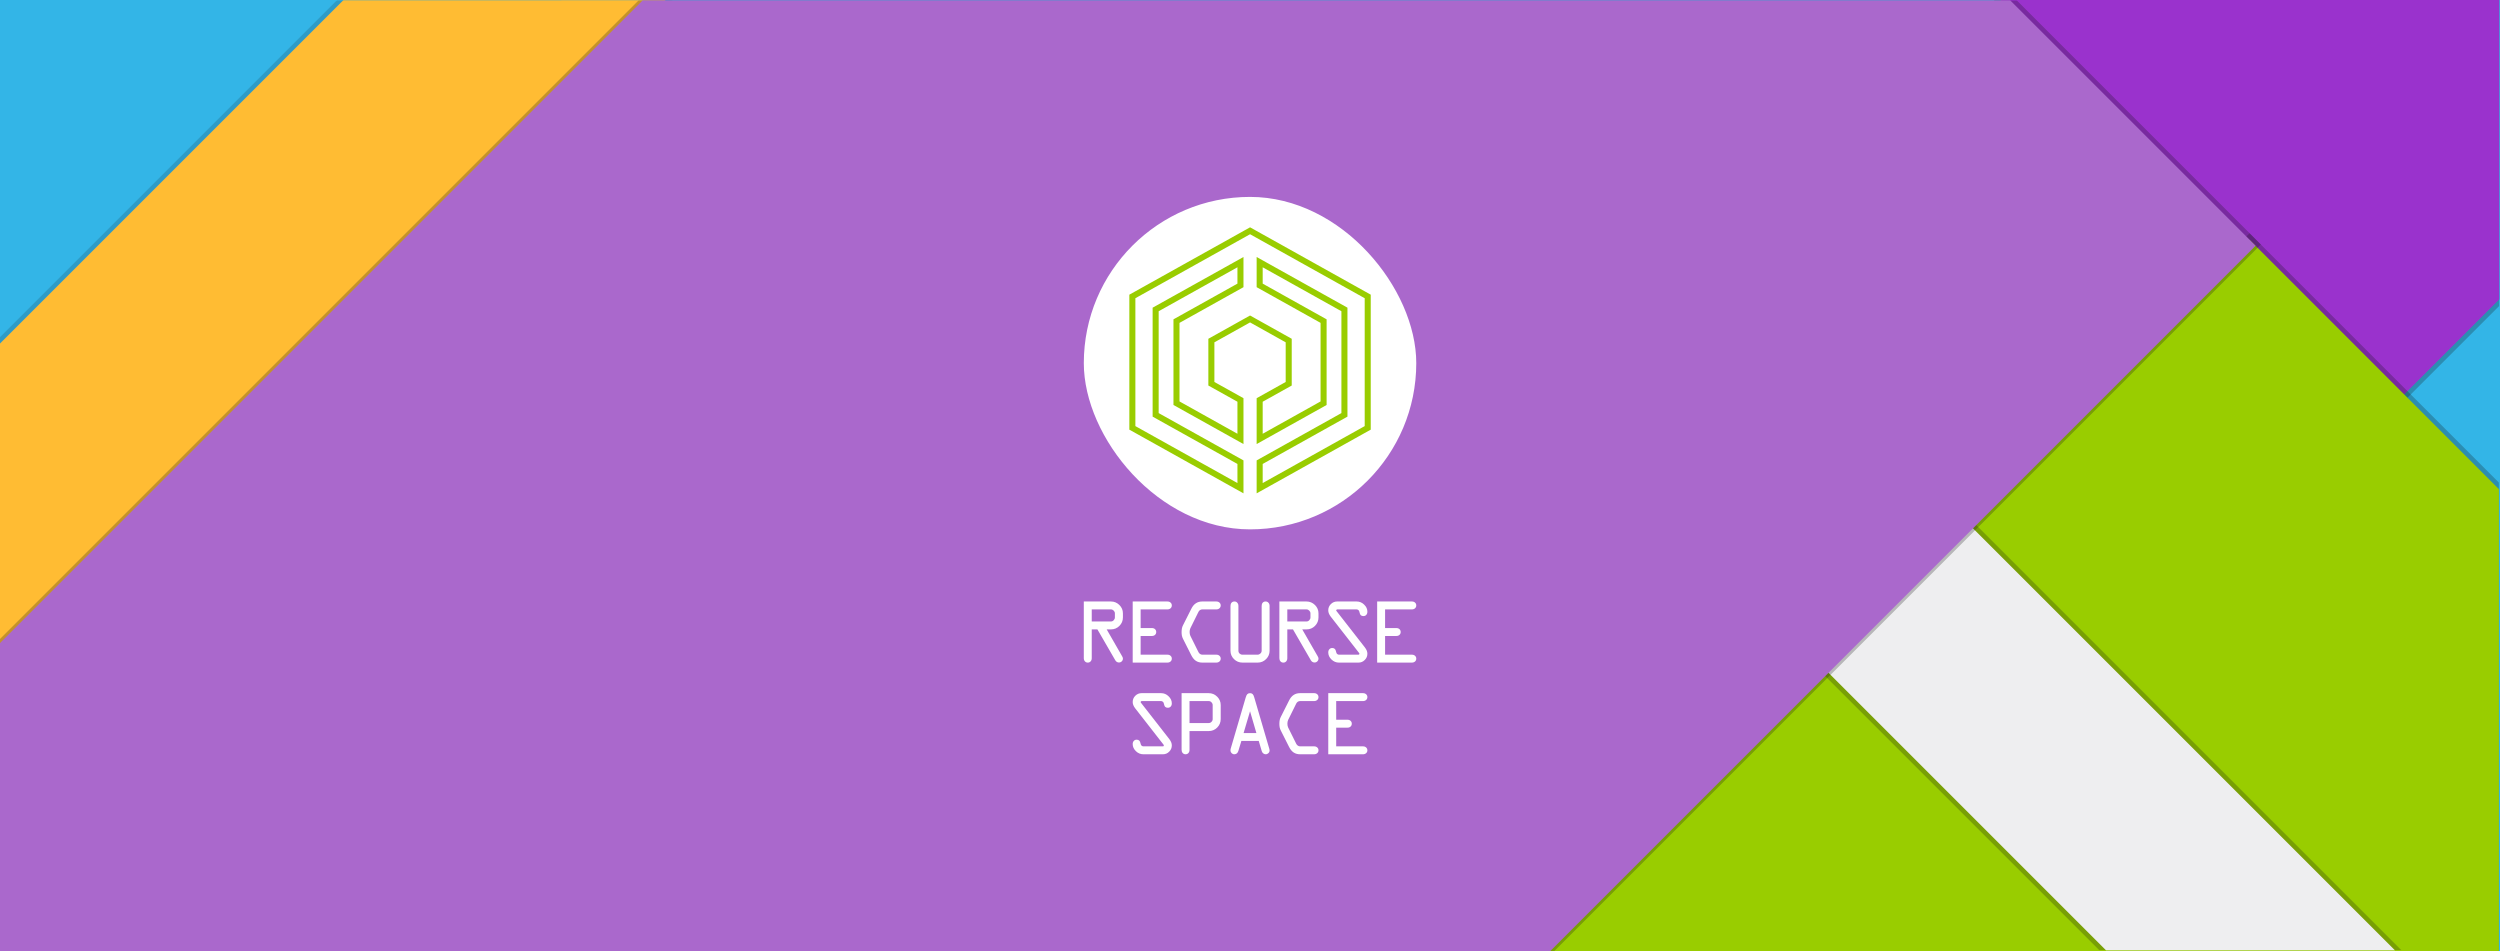 <?xml version="1.0" encoding="UTF-8" standalone="no"?>
<!-- Creator: CorelDRAW X8 -->

<svg
   xmlns:dc="http://purl.org/dc/elements/1.1/"
   xmlns:cc="http://creativecommons.org/ns#"
   xmlns:rdf="http://www.w3.org/1999/02/22-rdf-syntax-ns#"
   xmlns:svg="http://www.w3.org/2000/svg"
   xmlns="http://www.w3.org/2000/svg"
   xmlns:sodipodi="http://sodipodi.sourceforge.net/DTD/sodipodi-0.dtd"
   xmlns:inkscape="http://www.inkscape.org/namespaces/inkscape"
   xml:space="preserve"
   width="2691.657"
   height="1024"
   version="1.1"
   style="clip-rule:evenodd;fill-rule:evenodd;image-rendering:optimizeQuality;shape-rendering:geometricPrecision;text-rendering:geometricPrecision"
   viewBox="0 0 178829.28 68033.572"
   id="svg2"
   inkscape:version="0.91 r13725"
   sodipodi:docname="cover.svg"><sodipodi:namedview
     pagecolor="#ffffff"
     bordercolor="#666666"
     borderopacity="1"
     objecttolerance="10"
     gridtolerance="10"
     guidetolerance="10"
     inkscape:pageopacity="0"
     inkscape:pageshadow="2"
     inkscape:window-width="1366"
     inkscape:window-height="680"
     id="namedview41"
     showgrid="true"
     showguides="true"
     units="px"
     fit-margin-top="0"
     fit-margin-left="0"
     fit-margin-right="0"
     fit-margin-bottom="0"
     inkscape:zoom="0.1767767"
     inkscape:cx="1772.0237"
     inkscape:cy="867.6041"
     inkscape:window-x="0"
     inkscape:window-y="27"
     inkscape:window-maximized="1"
     inkscape:current-layer="svg2"><inkscape:grid
       type="xygrid"
       id="grid4251"
       originx="40721.026"
       originy="-130135.76" /></sodipodi:namedview><defs
     id="defs4"><style
       type="text/css"
       id="style29"><![CDATA[
    @font-face { font-family:"OCR-A BT";font-variant:normal;font-style:normal;font-weight:normal;src:url("#FontID0") format(svg)}
    .str0 {stroke:black;stroke-width:186.843}
    .fil1 {fill:none}
    .fil0 {fill:black}
    .fnt0 {font-weight:normal;font-size:953.446px;font-family:'OCR-A BT'}
   ]]></style><clipPath
       clipPathUnits="userSpaceOnUse"
       id="clipPath4482"><rect
         style="color:#000000;clip-rule:nonzero;display:inline;overflow:visible;visibility:visible;opacity:1;isolation:auto;mix-blend-mode:normal;color-interpolation:sRGB;color-interpolation-filters:linearRGB;solid-color:#000000;solid-opacity:1;fill:#33b5e7;fill-opacity:1;fill-rule:nonzero;stroke:none;stroke-width:0.13;stroke-linecap:butt;stroke-linejoin:miter;stroke-miterlimit:4;stroke-dasharray:none;stroke-dashoffset:0;stroke-opacity:1;color-rendering:auto;image-rendering:auto;shape-rendering:auto;text-rendering:auto;enable-background:accumulate"
         id="rect4484"
         width="178831.09"
         height="68033.57"
         x="-71344.32"
         y="-3720.586" /></clipPath><filter
       inkscape:collect="always"
       style="color-interpolation-filters:sRGB"
       id="filter4507"
       x="-0.043"
       width="1.086"
       y="-0.1"
       height="1.2"><feGaussianBlur
         inkscape:collect="always"
         stdDeviation="1137.768"
         id="feGaussianBlur4509" /></filter><filter
       inkscape:collect="always"
       style="color-interpolation-filters:sRGB"
       id="filter4532"
       x="-0.048"
       width="1.097"
       y="-0.079"
       height="1.158"><feGaussianBlur
         inkscape:collect="always"
         stdDeviation="3102.305"
         id="feGaussianBlur4534" /></filter><filter
       inkscape:collect="always"
       style="color-interpolation-filters:sRGB"
       id="filter4584"
       x="-0.046"
       width="1.092"
       y="-0.086"
       height="1.172"><feGaussianBlur
         inkscape:collect="always"
         stdDeviation="930.146"
         id="feGaussianBlur4586" /></filter><filter
       inkscape:collect="always"
       style="color-interpolation-filters:sRGB"
       id="filter4637"
       x="-0.051"
       width="1.101"
       y="-0.074"
       height="1.148"><feGaussianBlur
         inkscape:collect="always"
         stdDeviation="1553.012"
         id="feGaussianBlur4639" /></filter><filter
       inkscape:collect="always"
       style="color-interpolation-filters:sRGB"
       id="filter4660"
       x="-0.04"
       width="1.079"
       y="-0.123"
       height="1.245"><feGaussianBlur
         inkscape:collect="always"
         stdDeviation="780.659"
         id="feGaussianBlur4662" /></filter><clipPath
       clipPathUnits="userSpaceOnUse"
       id="clipPath4733"><rect
         style="color:#000000;clip-rule:nonzero;display:inline;overflow:visible;visibility:visible;opacity:1;isolation:auto;mix-blend-mode:normal;color-interpolation:sRGB;color-interpolation-filters:linearRGB;solid-color:#000000;solid-opacity:1;fill:#ffffff;fill-opacity:1;fill-rule:nonzero;stroke:none;stroke-width:0.13;stroke-linecap:butt;stroke-linejoin:miter;stroke-miterlimit:4;stroke-dasharray:none;stroke-dashoffset:0;stroke-opacity:1;color-rendering:auto;image-rendering:auto;shape-rendering:auto;text-rendering:auto;enable-background:accumulate"
         id="rect4735"
         width="271823.16"
         height="103411"
         x="-117841.53"
         y="-21409.297" /></clipPath><clipPath
       clipPathUnits="userSpaceOnUse"
       id="clipPath4737"><rect
         style="color:#000000;clip-rule:nonzero;display:inline;overflow:visible;visibility:visible;opacity:1;isolation:auto;mix-blend-mode:normal;color-interpolation:sRGB;color-interpolation-filters:linearRGB;solid-color:#000000;solid-opacity:1;fill:#ffffff;fill-opacity:1;fill-rule:nonzero;stroke:none;stroke-width:0.13;stroke-linecap:butt;stroke-linejoin:miter;stroke-miterlimit:4;stroke-dasharray:none;stroke-dashoffset:0;stroke-opacity:1;color-rendering:auto;image-rendering:auto;shape-rendering:auto;text-rendering:auto;enable-background:accumulate"
         id="rect4739"
         width="178831.05"
         height="68033.562"
         x="13272.945"
         y="-77634.531"
         transform="matrix(0.707,0.707,-0.707,0.707,0,0)" /></clipPath><clipPath
       clipPathUnits="userSpaceOnUse"
       id="clipPath4741"><rect
         style="color:#000000;clip-rule:nonzero;display:inline;overflow:visible;visibility:visible;opacity:1;isolation:auto;mix-blend-mode:normal;color-interpolation:sRGB;color-interpolation-filters:linearRGB;solid-color:#000000;solid-opacity:1;fill:#ffffff;fill-opacity:1;fill-rule:nonzero;stroke:none;stroke-width:0.13;stroke-linecap:butt;stroke-linejoin:miter;stroke-miterlimit:4;stroke-dasharray:none;stroke-dashoffset:0;stroke-opacity:1;color-rendering:auto;image-rendering:auto;shape-rendering:auto;text-rendering:auto;enable-background:accumulate"
         id="rect4743"
         width="178831.05"
         height="68033.562"
         x="-44646.273"
         y="114776.02"
         transform="matrix(0.707,-0.707,0.707,0.707,0,0)" /></clipPath><clipPath
       clipPathUnits="userSpaceOnUse"
       id="clipPath4745"><rect
         style="color:#000000;clip-rule:nonzero;display:inline;overflow:visible;visibility:visible;opacity:1;isolation:auto;mix-blend-mode:normal;color-interpolation:sRGB;color-interpolation-filters:linearRGB;solid-color:#000000;solid-opacity:1;fill:#ffffff;fill-opacity:1;fill-rule:nonzero;stroke:none;stroke-width:0.13;stroke-linecap:butt;stroke-linejoin:miter;stroke-miterlimit:4;stroke-dasharray:none;stroke-dashoffset:0;stroke-opacity:1;color-rendering:auto;image-rendering:auto;shape-rendering:auto;text-rendering:auto;enable-background:accumulate"
         id="rect4747"
         width="177183.39"
         height="67406.734"
         x="-36109.105"
         y="43230.465"
         transform="matrix(0.675,0.738,-0.675,0.738,0,0)" /></clipPath><clipPath
       clipPathUnits="userSpaceOnUse"
       id="clipPath4749"><rect
         style="color:#000000;clip-rule:nonzero;display:inline;overflow:visible;visibility:visible;opacity:1;isolation:auto;mix-blend-mode:normal;color-interpolation:sRGB;color-interpolation-filters:linearRGB;solid-color:#000000;solid-opacity:1;fill:#ffffff;fill-opacity:1;fill-rule:nonzero;stroke:none;stroke-width:0.13;stroke-linecap:butt;stroke-linejoin:miter;stroke-miterlimit:4;stroke-dasharray:none;stroke-dashoffset:0;stroke-opacity:1;color-rendering:auto;image-rendering:auto;shape-rendering:auto;text-rendering:auto;enable-background:accumulate"
         id="rect4751"
         width="178831.05"
         height="68033.562"
         x="79009.203"
         y="-138992.45"
         transform="matrix(0.707,0.707,-0.707,0.707,0,0)" /></clipPath><clipPath
       clipPathUnits="userSpaceOnUse"
       id="clipPath4753"><rect
         style="color:#000000;clip-rule:nonzero;display:inline;overflow:visible;visibility:visible;opacity:1;isolation:auto;mix-blend-mode:normal;color-interpolation:sRGB;color-interpolation-filters:linearRGB;solid-color:#000000;solid-opacity:1;fill:#ffffff;fill-opacity:1;fill-rule:nonzero;stroke:none;stroke-width:0.13;stroke-linecap:butt;stroke-linejoin:miter;stroke-miterlimit:4;stroke-dasharray:none;stroke-dashoffset:0;stroke-opacity:1;color-rendering:auto;image-rendering:auto;shape-rendering:auto;text-rendering:auto;enable-background:accumulate"
         id="rect4755"
         width="178831.05"
         height="68033.562"
         x="-11287.143"
         y="78697.445"
         transform="matrix(0.707,-0.707,0.707,0.707,0,0)" /></clipPath><clipPath
       clipPathUnits="userSpaceOnUse"
       id="clipPath4757"><rect
         style="color:#000000;clip-rule:nonzero;display:inline;overflow:visible;visibility:visible;opacity:1;isolation:auto;mix-blend-mode:normal;color-interpolation:sRGB;color-interpolation-filters:linearRGB;solid-color:#000000;solid-opacity:1;fill:#ffffff;fill-opacity:1;fill-rule:nonzero;stroke:none;stroke-width:0.13;stroke-linecap:butt;stroke-linejoin:miter;stroke-miterlimit:4;stroke-dasharray:none;stroke-dashoffset:0;stroke-opacity:1;color-rendering:auto;image-rendering:auto;shape-rendering:auto;text-rendering:auto;enable-background:accumulate"
         id="rect4759"
         width="178831.05"
         height="68033.562"
         x="-0.884"
         y="0.004" /></clipPath></defs><rect
     style="color:#000000;clip-rule:nonzero;display:inline;overflow:visible;visibility:visible;opacity:1;isolation:auto;mix-blend-mode:normal;color-interpolation:sRGB;color-interpolation-filters:linearRGB;solid-color:#000000;solid-opacity:1;fill:#33b5e7;fill-opacity:1;fill-rule:nonzero;stroke:none;stroke-width:0.13;stroke-linecap:butt;stroke-linejoin:miter;stroke-miterlimit:4;stroke-dasharray:none;stroke-dashoffset:0;stroke-opacity:1;color-rendering:auto;image-rendering:auto;shape-rendering:auto;text-rendering:auto;enable-background:accumulate"
     id="rect4154-3"
     width="178831.09"
     height="68033.57"
     x="-0.908"
     y="0"
     clip-path="url(#clipPath4757)"
     inkscape:export-xdpi="90"
     inkscape:export-ydpi="90" /><g
     id="g4588"
     transform="matrix(0.707,0.707,-0.707,0.707,11286.258,-78697.441)"
     clip-path="url(#clipPath4753)"
     inkscape:export-xdpi="90"
     inkscape:export-ydpi="90"><rect
       y="-63126.074"
       x="141083.25"
       height="25911.223"
       width="48500.492"
       id="rect4540"
       style="color:#000000;clip-rule:nonzero;display:inline;overflow:visible;visibility:visible;opacity:0.5;isolation:auto;mix-blend-mode:normal;color-interpolation:sRGB;color-interpolation-filters:linearRGB;solid-color:#000000;solid-opacity:1;fill:#151515;fill-opacity:1;fill-rule:nonzero;stroke:none;stroke-width:0.13;stroke-linecap:butt;stroke-linejoin:miter;stroke-miterlimit:4;stroke-dasharray:none;stroke-dashoffset:0;stroke-opacity:1;filter:url(#filter4584);color-rendering:auto;image-rendering:auto;shape-rendering:auto;text-rendering:auto;enable-background:accumulate" /><rect
       y="-62793.879"
       x="141415.44"
       height="25246.832"
       width="47836.102"
       id="rect4540-3"
       style="color:#000000;clip-rule:nonzero;display:inline;overflow:visible;visibility:visible;opacity:1;isolation:auto;mix-blend-mode:normal;color-interpolation:sRGB;color-interpolation-filters:linearRGB;solid-color:#000000;solid-opacity:1;fill:#9a32cd;fill-opacity:1;fill-rule:nonzero;stroke:none;stroke-width:0.13;stroke-linecap:butt;stroke-linejoin:miter;stroke-miterlimit:4;stroke-dasharray:none;stroke-dashoffset:0;stroke-opacity:1;color-rendering:auto;image-rendering:auto;shape-rendering:auto;text-rendering:auto;enable-background:accumulate" /></g><g
     id="g4641"
     transform="matrix(0.707,-0.707,0.707,0.707,-79010.089,138992.46)"
     clip-path="url(#clipPath4749)"
     inkscape:export-xdpi="90"
     inkscape:export-ydpi="90"><rect
       y="83181.672"
       x="182429.28"
       height="50493.664"
       width="73747.32"
       id="rect4544"
       style="color:#000000;clip-rule:nonzero;display:inline;overflow:visible;visibility:visible;opacity:0.5;isolation:auto;mix-blend-mode:normal;color-interpolation:sRGB;color-interpolation-filters:linearRGB;solid-color:#000000;solid-opacity:1;fill:#151515;fill-opacity:1;fill-rule:nonzero;stroke:none;stroke-width:0.13;stroke-linecap:butt;stroke-linejoin:miter;stroke-miterlimit:4;stroke-dasharray:none;stroke-dashoffset:0;stroke-opacity:1;filter:url(#filter4637);color-rendering:auto;image-rendering:auto;shape-rendering:auto;text-rendering:auto;enable-background:accumulate" /><rect
       transform="matrix(0,-1,1,0,0,0)"
       y="182761.47"
       x="-133343.14"
       height="73082.93"
       width="49829.277"
       id="rect4544-5"
       style="color:#000000;clip-rule:nonzero;display:inline;overflow:visible;visibility:visible;opacity:1;isolation:auto;mix-blend-mode:normal;color-interpolation:sRGB;color-interpolation-filters:linearRGB;solid-color:#000000;solid-opacity:1;fill:#99cd00;fill-opacity:1;fill-rule:nonzero;stroke:none;stroke-width:0.13;stroke-linecap:butt;stroke-linejoin:miter;stroke-miterlimit:4;stroke-dasharray:none;stroke-dashoffset:0;stroke-opacity:1;color-rendering:auto;image-rendering:auto;shape-rendering:auto;text-rendering:auto;enable-background:accumulate" /></g><g
     id="g4511"
     transform="matrix(0.748,-0.748,0.684,0.684,36444.007,-43632.471)"
     clip-path="url(#clipPath4745)"
     inkscape:export-xdpi="90"
     inkscape:export-ydpi="90"><rect
       y="22884.748"
       x="-85197.469"
       height="27240.004"
       width="63781.469"
       id="rect4486-6"
       style="color:#000000;clip-rule:nonzero;display:inline;overflow:visible;visibility:visible;opacity:0.4;isolation:auto;mix-blend-mode:normal;color-interpolation:sRGB;color-interpolation-filters:linearRGB;solid-color:#000000;solid-opacity:1;fill:#151515;fill-opacity:1;fill-rule:nonzero;stroke:none;stroke-width:0.13;stroke-linecap:butt;stroke-linejoin:miter;stroke-miterlimit:4;stroke-dasharray:none;stroke-dashoffset:0;stroke-opacity:1;filter:url(#filter4507);color-rendering:auto;image-rendering:auto;shape-rendering:auto;text-rendering:auto;enable-background:accumulate" /><rect
       y="23216.943"
       x="-84865.273"
       height="26575.613"
       width="63117.078"
       id="rect4486"
       style="color:#000000;clip-rule:nonzero;display:inline;overflow:visible;visibility:visible;opacity:1;isolation:auto;mix-blend-mode:normal;color-interpolation:sRGB;color-interpolation-filters:linearRGB;solid-color:#000000;solid-opacity:1;fill:#ffbc33;fill-opacity:1;fill-rule:nonzero;stroke:none;stroke-width:0.13;stroke-linecap:butt;stroke-linejoin:miter;stroke-miterlimit:4;stroke-dasharray:none;stroke-dashoffset:0;stroke-opacity:1;color-rendering:auto;image-rendering:auto;shape-rendering:auto;text-rendering:auto;enable-background:accumulate" /></g><g
     id="g4664"
     transform="matrix(0.707,0.707,-0.707,0.707,44645.388,-114776.02)"
     clip-path="url(#clipPath4741)"
     inkscape:export-xdpi="90"
     inkscape:export-ydpi="90"><rect
       y="39332.309"
       x="174601.09"
       height="15280.978"
       width="47171.711"
       id="rect4542"
       style="color:#000000;clip-rule:nonzero;display:inline;overflow:visible;visibility:visible;opacity:0.5;isolation:auto;mix-blend-mode:normal;color-interpolation:sRGB;color-interpolation-filters:linearRGB;solid-color:#000000;solid-opacity:1;fill:#151515;fill-opacity:1;fill-rule:nonzero;stroke:none;stroke-width:0.13;stroke-linecap:butt;stroke-linejoin:miter;stroke-miterlimit:4;stroke-dasharray:none;stroke-dashoffset:0;stroke-opacity:1;filter:url(#filter4660);color-rendering:auto;image-rendering:auto;shape-rendering:auto;text-rendering:auto;enable-background:accumulate" /><rect
       y="39664.504"
       x="174933.28"
       height="14616.588"
       width="46507.32"
       id="rect4542-9"
       style="color:#000000;clip-rule:nonzero;display:inline;overflow:visible;visibility:visible;opacity:1;isolation:auto;mix-blend-mode:normal;color-interpolation:sRGB;color-interpolation-filters:linearRGB;solid-color:#000000;solid-opacity:1;fill:#eeeef0;fill-opacity:1;fill-rule:nonzero;stroke:none;stroke-width:0.13;stroke-linecap:butt;stroke-linejoin:miter;stroke-miterlimit:4;stroke-dasharray:none;stroke-dashoffset:0;stroke-opacity:1;color-rendering:auto;image-rendering:auto;shape-rendering:auto;text-rendering:auto;enable-background:accumulate" /></g><g
     id="g4536"
     transform="matrix(0.707,-0.707,0.707,0.707,-13273.829,77634.535)"
     clip-path="url(#clipPath4737)"
     inkscape:export-xdpi="90"
     inkscape:export-ydpi="90"><rect
       y="-13192.214"
       x="12531.434"
       height="94418"
       width="153766.42"
       id="rect4515-7"
       style="color:#000000;clip-rule:nonzero;display:inline;overflow:visible;visibility:visible;opacity:0.5;isolation:auto;mix-blend-mode:normal;color-interpolation:sRGB;color-interpolation-filters:linearRGB;solid-color:#000000;solid-opacity:1;fill:#151515;fill-opacity:1;fill-rule:nonzero;stroke:none;stroke-width:0.13;stroke-linecap:butt;stroke-linejoin:miter;stroke-miterlimit:4;stroke-dasharray:none;stroke-dashoffset:0;stroke-opacity:1;filter:url(#filter4532);color-rendering:auto;image-rendering:auto;shape-rendering:auto;text-rendering:auto;enable-background:accumulate" /><rect
       y="-12988.242"
       x="12863.607"
       height="94010.055"
       width="153102.06"
       id="rect4515"
       style="color:#000000;clip-rule:nonzero;display:inline;overflow:visible;visibility:visible;opacity:1;isolation:auto;mix-blend-mode:normal;color-interpolation:sRGB;color-interpolation-filters:linearRGB;solid-color:#000000;solid-opacity:1;fill:#aa68cc;fill-opacity:1;fill-rule:nonzero;stroke:none;stroke-width:0.13;stroke-linecap:butt;stroke-linejoin:miter;stroke-miterlimit:4;stroke-dasharray:none;stroke-dashoffset:0;stroke-opacity:1;color-rendering:auto;image-rendering:auto;shape-rendering:auto;text-rendering:auto;enable-background:accumulate" /></g><g
     id="g4465"
     transform="matrix(0.658,0,0,0.658,77526.448,14085.069)"
     clip-path="url(#clipPath4733)"
     inkscape:export-xdpi="90"
     inkscape:export-ydpi="90"><path
       inkscape:connector-curvature="0"
       id="path4547"
       style="font-weight:normal;font-size:5126.871px;font-family:'OCR-A BT';clip-rule:evenodd;fill:#ffffff;fill-opacity:1;fill-rule:evenodd;stroke:none;stroke-width:1.004;stroke-opacity:1;image-rendering:optimizeQuality;shape-rendering:geometricPrecision;text-rendering:geometricPrecision"
       d="m 862.114,44843.795 0,1311.759 2085.936,0 q 175.5,0 300.857,-135.183 130.367,-135.18 130.367,-305.409 l 0,-440.588 q 0,-170.23 -130.367,-300.404 -130.371,-130.175 -300.857,-130.175 l -2085.936,0 z m -862.453,-861.153 2948.388,0 q 531.511,0 917.611,380.51 386.1,380.51 386.1,911.222 l 0,440.588 q 0,535.721 -381.085,921.235 -381.085,380.51 -922.626,380.51 l -461.313,0 1679.781,2923.918 q 45.124,75.101 65.184,135.179 20.059,60.083 20.059,110.151 0,180.239 -125.357,305.409 -125.357,125.166 -305.872,125.166 -125.357,0 -230.659,-65.088 -105.298,-65.087 -170.481,-180.243 l -1940.524,-3354.492 -616.754,0 0,3129.193 q 0,215.29 -120.342,345.464 -120.342,135.179 -310.887,135.179 -190.54,0 -310.882,-135.179 Q -0.339,50356.181 -0.339,50145.9 l 0,-6163.258 z" /><path
       inkscape:connector-curvature="0"
       id="path4549"
       style="font-weight:normal;font-size:5126.871px;font-family:'OCR-A BT';clip-rule:evenodd;fill:#ffffff;fill-opacity:1;fill-rule:evenodd;stroke:none;stroke-width:1.004;stroke-opacity:1;image-rendering:optimizeQuality;shape-rendering:geometricPrecision;text-rendering:geometricPrecision"
       d="m 5314.783,43982.642 3770.727,0 q 215.614,0 345.986,120.161 135.386,120.161 135.386,310.418 0,185.248 -135.386,310.413 -135.386,120.161 -345.986,120.161 l -2908.274,0 0,2027.719 1223.483,0 q 210.6,0 340.971,120.161 130.372,120.161 130.372,310.413 0,190.257 -130.372,310.418 -130.371,120.161 -340.971,120.161 l -1223.483,0 0,2032.724 2908.274,0 q 215.614,0 345.986,120.16 135.386,120.161 135.386,310.414 0,190.257 -135.386,310.418 -135.386,120.16 -345.986,120.16 l -3770.727,0 0,-6643.901 z" /><path
       inkscape:connector-curvature="0"
       id="path4551"
       style="font-weight:normal;font-size:5126.871px;font-family:'OCR-A BT';clip-rule:evenodd;fill:#ffffff;fill-opacity:1;fill-rule:evenodd;stroke:none;stroke-width:1.004;stroke-opacity:1;image-rendering:optimizeQuality;shape-rendering:geometricPrecision;text-rendering:geometricPrecision"
       d="m 12876.297,50626.543 q -401.14,0 -696.982,-195.261 -290.827,-195.262 -501.427,-615.823 l -892.541,-1772.374 q -80.228,-155.211 -120.342,-335.45 -35.099,-180.244 -35.099,-390.524 0,-220.298 35.099,-410.551 40.114,-190.257 120.342,-340.455 l 892.541,-1772.374 q 200.57,-415.561 496.412,-610.818 295.843,-200.271 701.997,-200.271 l 1524.336,0 q 215.614,0 345.986,120.161 135.386,120.161 135.386,310.418 0,185.248 -135.386,310.413 -135.387,120.161 -345.986,120.161 l -1524.336,0 q -125.356,0 -235.669,70.096 -110.317,70.092 -175.5,195.262 l -882.512,1787.393 q -40.114,90.12 -60.169,190.257 -20.059,100.134 -20.059,215.285 0,120.161 20.059,220.299 20.055,100.133 60.169,190.252 l 882.512,1777.384 q 65.183,125.166 175.5,200.267 110.313,75.101 235.669,75.101 l 1524.336,0 q 215.614,0 345.986,120.16 135.386,120.161 135.386,310.414 0,190.257 -135.386,310.418 -135.387,120.16 -345.986,120.16 l -1524.336,0 z" /><path
       inkscape:connector-curvature="0"
       id="path4553"
       style="font-weight:normal;font-size:5126.871px;font-family:'OCR-A BT';clip-rule:evenodd;fill:#ffffff;fill-opacity:1;fill-rule:evenodd;stroke:none;stroke-width:1.004;stroke-opacity:1;image-rendering:optimizeQuality;shape-rendering:geometricPrecision;text-rendering:geometricPrecision"
       d="m 16807.481,44463.285 0,4871.527 q 0,180.243 125.356,305.409 130.372,125.17 305.872,125.17 l 1654.707,0 q 170.486,0 305.872,-130.175 135.386,-130.175 135.386,-300.404 l 0,-4871.527 q 0,-220.294 115.327,-350.468 120.338,-130.175 315.898,-130.175 185.525,0 305.871,135.179 125.357,135.184 125.357,345.464 l 0,4871.527 q 0,530.712 -381.085,911.222 -381.085,380.509 -912.596,380.509 l -1654.707,0 q -541.541,0 -922.626,-380.509 -381.085,-375.505 -381.085,-911.222 l 0,-4871.527 q 0,-220.294 115.327,-350.468 120.342,-130.175 315.901,-130.175 185.526,0 305.868,135.179 125.357,135.184 125.357,345.464 z" /><path
       inkscape:connector-curvature="0"
       id="path4555"
       style="font-weight:normal;font-size:5126.871px;font-family:'OCR-A BT';clip-rule:evenodd;fill:#ffffff;fill-opacity:1;fill-rule:evenodd;stroke:none;stroke-width:1.004;stroke-opacity:1;image-rendering:optimizeQuality;shape-rendering:geometricPrecision;text-rendering:geometricPrecision"
       d="m 22122.607,44843.795 0,1311.759 2085.931,0 q 175.501,0 300.857,-135.183 130.372,-135.18 130.372,-305.409 l 0,-440.588 q 0,-170.23 -130.372,-300.404 -130.371,-130.175 -300.857,-130.175 l -2085.931,0 z m -862.457,-861.153 2948.388,0 q 531.516,0 917.611,380.51 386.1,380.51 386.1,911.222 l 0,440.588 q 0,535.721 -381.08,921.235 -381.085,380.51 -922.631,380.51 l -461.308,0 1679.776,2923.918 q 45.129,75.101 65.184,135.179 20.059,60.083 20.059,110.151 0,180.239 -125.357,305.409 -125.356,125.166 -305.871,125.166 -125.357,0 -230.655,-65.088 -105.302,-65.087 -170.485,-180.243 l -1940.52,-3354.492 -616.754,0 0,3129.193 q 0,215.29 -120.346,345.464 -120.342,135.179 -310.883,135.179 -190.54,0 -310.886,-135.179 -120.342,-135.183 -120.342,-345.464 l 0,-6163.258 z" /><path
       inkscape:connector-curvature="0"
       id="path4557"
       style="font-weight:normal;font-size:5126.871px;font-family:'OCR-A BT';clip-rule:evenodd;fill:#ffffff;fill-opacity:1;fill-rule:evenodd;stroke:none;stroke-width:1.004;stroke-opacity:1;image-rendering:optimizeQuality;shape-rendering:geometricPrecision;text-rendering:geometricPrecision"
       d="m 27538.016,43982.642 2126.05,0 q 466.323,0 812.309,340.455 350.996,335.45 350.996,766.029 0,215.289 -120.342,350.468 -120.342,130.175 -310.878,130.175 -185.525,0 -285.812,-95.129 -100.292,-100.133 -165.475,-415.556 -15.04,-80.105 -100.287,-145.193 -85.239,-70.096 -180.511,-70.096 l -2126.05,0 q -35.103,0 -70.198,35.046 -30.089,30.041 -30.089,65.087 0,15.023 5.01,35.051 10.03,15.018 25.079,40.05 l 3093.804,3965.314 q 135.382,180.244 200.566,345.464 65.183,165.221 65.183,335.45 0,395.529 -285.812,675.905 -280.803,285.381 -681.942,285.381 l -2126.05,0 q -461.313,0 -812.309,-340.454 -345.986,-340.459 -345.986,-766.029 0,-215.289 120.342,-345.46 120.342,-135.183 310.882,-135.183 180.52,0 280.798,100.133 100.291,95.129 170.486,410.551 15.052,80.106 100.287,150.202 85.251,65.088 175.5,65.088 l 2126.05,0 q 45.128,0 75.221,-30.042 30.081,-30.041 30.081,-70.092 0,-15.022 -10.026,-30.041 -5.015,-20.027 -20.055,-45.06 l -3093.817,-3965.314 q -135.378,-180.243 -200.565,-345.464 -65.184,-165.22 -65.184,-335.45 0,-395.528 280.802,-675.905 285.813,-285.381 681.942,-285.381 z" /><path
       inkscape:connector-curvature="0"
       id="path4559"
       style="font-weight:normal;font-size:5126.871px;font-family:'OCR-A BT';clip-rule:evenodd;fill:#ffffff;fill-opacity:1;fill-rule:evenodd;stroke:none;stroke-width:1.004;stroke-opacity:1;image-rendering:optimizeQuality;shape-rendering:geometricPrecision;text-rendering:geometricPrecision"
       d="m 31890.394,43982.642 3770.732,0 q 215.614,0 345.985,120.161 135.382,120.161 135.382,310.418 0,185.248 -135.382,310.413 -135.386,120.161 -345.985,120.161 l -2908.275,0 0,2027.719 1223.479,0 q 210.599,0 340.971,120.161 130.371,120.161 130.371,310.413 0,190.257 -130.371,310.418 -130.372,120.161 -340.971,120.161 l -1223.479,0 0,2032.724 2908.275,0 q 215.614,0 345.985,120.16 135.382,120.161 135.382,310.414 0,190.257 -135.382,310.418 -135.386,120.16 -345.985,120.16 l -3770.732,0 0,-6643.901 z" /><path
       inkscape:connector-curvature="0"
       id="path4561"
       style="font-weight:normal;font-size:5126.871px;font-family:'OCR-A BT';clip-rule:evenodd;fill:#ffffff;fill-opacity:1;fill-rule:evenodd;stroke:none;stroke-width:1.004;stroke-opacity:1;image-rendering:optimizeQuality;shape-rendering:geometricPrecision;text-rendering:geometricPrecision"
       d="m 6277.528,53948.5 2126.045,0 q 466.328,0 812.313,340.455 350.996,335.45 350.996,766.029 0,215.289 -120.342,350.469 -120.342,130.174 -310.882,130.174 -185.53,0 -285.813,-95.128 -100.287,-100.134 -165.471,-415.556 -15.044,-80.106 -100.287,-145.193 -85.243,-70.097 -180.515,-70.097 l -2126.045,0 q -35.103,0 -70.203,35.046 -30.084,30.042 -30.084,65.088 0,15.022 5.015,35.05 10.03,15.018 25.07,40.051 l 3093.804,3965.314 q 135.382,180.243 200.57,345.464 65.184,165.22 65.184,335.45 0,395.528 -285.813,675.904 -280.798,285.382 -681.938,285.382 l -2126.054,0 q -461.309,0 -812.309,-340.455 -345.981,-340.459 -345.981,-766.029 0,-215.289 120.338,-345.459 120.346,-135.184 310.887,-135.184 180.515,0 280.802,100.134 100.283,95.128 170.481,410.551 15.044,80.105 100.287,150.202 85.243,65.087 175.496,65.087 l 2126.054,0 q 45.129,0 75.213,-30.041 30.084,-30.042 30.084,-70.092 0,-15.023 -10.03,-30.042 -5.015,-20.027 -20.055,-45.059 L 5580.541,55590.701 q -135.382,-180.244 -200.57,-345.464 -65.184,-165.221 -65.184,-335.45 0,-395.529 280.794,-675.905 285.817,-285.382 681.946,-285.382 z" /><path
       inkscape:connector-curvature="0"
       id="path4563"
       style="font-weight:normal;font-size:5126.871px;font-family:'OCR-A BT';clip-rule:evenodd;fill:#ffffff;fill-opacity:1;fill-rule:evenodd;stroke:none;stroke-width:1.004;stroke-opacity:1;image-rendering:optimizeQuality;shape-rendering:geometricPrecision;text-rendering:geometricPrecision"
       d="m 11492.363,54809.653 0,2388.202 2085.935,0 q 175.496,0 300.857,-130.175 130.372,-130.174 130.372,-300.404 l 0,-1527.044 q 0,-170.23 -130.372,-300.404 -125.361,-130.175 -300.857,-130.175 l -2085.935,0 z m -862.453,-861.153 2948.388,0 q 531.512,0 917.612,380.51 386.095,380.51 386.095,911.222 l 0,1527.044 q 0,535.717 -381.081,921.235 -381.085,380.51 -922.626,380.51 l -2085.935,0 0,2042.738 q 0,215.289 -120.342,345.464 -120.342,135.179 -310.883,135.179 -190.544,0 -310.886,-135.179 -120.342,-135.184 -120.342,-345.464 l 0,-6163.259 z" /><path
       inkscape:connector-curvature="0"
       id="path4565"
       style="font-weight:normal;font-size:5126.871px;font-family:'OCR-A BT';clip-rule:evenodd;fill:#ffffff;fill-opacity:1;fill-rule:evenodd;stroke:none;stroke-width:1.004;stroke-opacity:1;image-rendering:optimizeQuality;shape-rendering:geometricPrecision;text-rendering:geometricPrecision"
       d="m 18071.082,55916.137 -700.288,2368.174 1390.495,0 -690.207,-2368.174 z m 463.497,-1486.993 1632.322,5572.468 q 15.113,45.059 20.154,90.119 10.076,45.06 10.076,80.106 0,175.238 -125.952,295.399 -125.947,125.166 -297.242,125.166 -151.142,0 -272.053,-100.133 -115.876,-95.129 -161.218,-255.345 l -322.437,-1091.46 -1889.258,0 -327.473,1086.455 q -60.456,185.249 -171.295,270.363 -105.799,90.12 -272.053,90.12 -166.254,0 -292.206,-125.166 -120.912,-120.161 -120.912,-285.385 0,-75.101 5.036,-110.147 5.041,-40.055 15.113,-75.101 l 1632.323,-5567.459 q 75.573,-270.363 181.371,-375.501 110.835,-105.143 292.207,-105.143 176.331,0 282.129,100.134 105.799,100.137 181.368,380.51 z" /><path
       inkscape:connector-curvature="0"
       id="path4567"
       style="font-weight:normal;font-size:5126.871px;font-family:'OCR-A BT';clip-rule:evenodd;fill:#ffffff;fill-opacity:1;fill-rule:evenodd;stroke:none;stroke-width:1.004;stroke-opacity:1;image-rendering:optimizeQuality;shape-rendering:geometricPrecision;text-rendering:geometricPrecision"
       d="m 23506.546,60592.402 q -401.14,0 -696.982,-195.262 -290.828,-195.262 -501.427,-615.822 l -892.542,-1772.375 q -80.228,-155.211 -120.342,-335.45 -35.099,-180.243 -35.099,-390.524 0,-220.298 35.099,-410.551 40.114,-190.257 120.342,-340.455 l 892.542,-1772.374 q 200.57,-415.56 496.412,-610.818 295.842,-200.271 701.997,-200.271 l 1524.335,0 q 215.615,0 345.986,120.161 135.386,120.161 135.386,310.418 0,185.248 -135.386,310.414 -135.386,120.16 -345.986,120.16 l -1524.335,0 q -125.357,0 -235.669,70.097 -110.317,70.092 -175.501,195.261 l -882.512,1787.394 q -40.114,90.119 -60.173,190.257 -20.055,100.133 -20.055,215.285 0,120.16 20.055,220.298 20.059,100.133 60.173,190.253 l 882.512,1777.383 q 65.184,125.166 175.501,200.267 110.312,75.101 235.669,75.101 l 1524.335,0 q 215.615,0 345.986,120.161 135.386,120.16 135.386,310.413 0,190.257 -135.386,310.418 -135.386,120.161 -345.986,120.161 l -1524.335,0 z" /><path
       inkscape:connector-curvature="0"
       id="path4569"
       style="font-weight:normal;font-size:5126.871px;font-family:'OCR-A BT';clip-rule:evenodd;fill:#ffffff;fill-opacity:1;fill-rule:evenodd;stroke:none;stroke-width:1.004;stroke-opacity:1;image-rendering:optimizeQuality;shape-rendering:geometricPrecision;text-rendering:geometricPrecision"
       d="m 26575.276,53948.5 3770.728,0 q 215.614,0 345.985,120.161 135.387,120.161 135.387,310.418 0,185.248 -135.387,310.414 -135.386,120.16 -345.985,120.16 l -2908.275,0 0,2027.719 1223.483,0 q 210.599,0 340.971,120.161 130.367,120.161 130.367,310.414 0,190.257 -130.367,310.417 -130.372,120.161 -340.971,120.161 l -1223.483,0 0,2032.724 2908.275,0 q 215.614,0 345.985,120.161 135.387,120.16 135.387,310.413 0,190.257 -135.387,310.418 -135.386,120.161 -345.985,120.161 l -3770.728,0 0,-6643.902 z" /><rect
       ry="18071.426"
       y="0.01"
       x="-0.164"
       height="36142.852"
       width="36142.836"
       id="rect4193"
       style="color:#000000;clip-rule:nonzero;display:inline;overflow:visible;visibility:visible;opacity:1;isolation:auto;mix-blend-mode:normal;color-interpolation:sRGB;color-interpolation-filters:linearRGB;solid-color:#000000;solid-opacity:1;fill:#ffffff;fill-opacity:1;fill-rule:nonzero;stroke:none;stroke-width:0.13;stroke-linecap:butt;stroke-linejoin:miter;stroke-miterlimit:4;stroke-dasharray:none;stroke-dashoffset:0;stroke-opacity:1;color-rendering:auto;image-rendering:auto;shape-rendering:auto;text-rendering:auto;enable-background:accumulate" /><path
       style="clip-rule:evenodd;opacity:1;fill:none;fill-opacity:1;fill-rule:evenodd;stroke:none;stroke-width:2.007;stroke-linecap:butt;stroke-linejoin:miter;stroke-miterlimit:4;stroke-dasharray:none;stroke-opacity:1;image-rendering:optimizeQuality;shape-rendering:geometricPrecision;text-rendering:geometricPrecision"
       d="m 4947.475,3307.196 26247.517,0 0,29528.459 -26247.517,0 z"
       id="rect4225"
       inkscape:connector-curvature="0" /><path
       style="clip-rule:evenodd;opacity:1;fill:none;fill-opacity:1;fill-rule:evenodd;stroke:#99cd00;stroke-width:656.188;stroke-linecap:butt;stroke-linejoin:miter;stroke-miterlimit:4;stroke-dasharray:none;stroke-opacity:1;image-rendering:optimizeQuality;shape-rendering:geometricPrecision;text-rendering:geometricPrecision"
       d="m 19117.844,22074.584 3157.078,-1762.159 0,-4695.904 -4201.202,-2347.956 -4206.17,2347.956 0,4695.904 3162.003,1762.159 0,4233.938 -6954.413,-3881.503 0,-8925.087 6954.413,-3881.508 0,-2528.93 -9220.003,5143.586 0,11458.785 9220.003,5143.594 0,2828.971 -11751.556,-6558.078 0,-14287.756 12795.718,-7139.115 12790.76,7139.115 0,14287.756 -11746.631,6558.078 0,-2828.971 9215.073,-5143.594 0,-11458.785 -9215.073,-5143.586 0,2528.93 6949.487,3881.508 0,8925.087 -6949.487,3881.503 z"
       id="polygon37-1"
       inkscape:connector-curvature="0" /></g></svg>